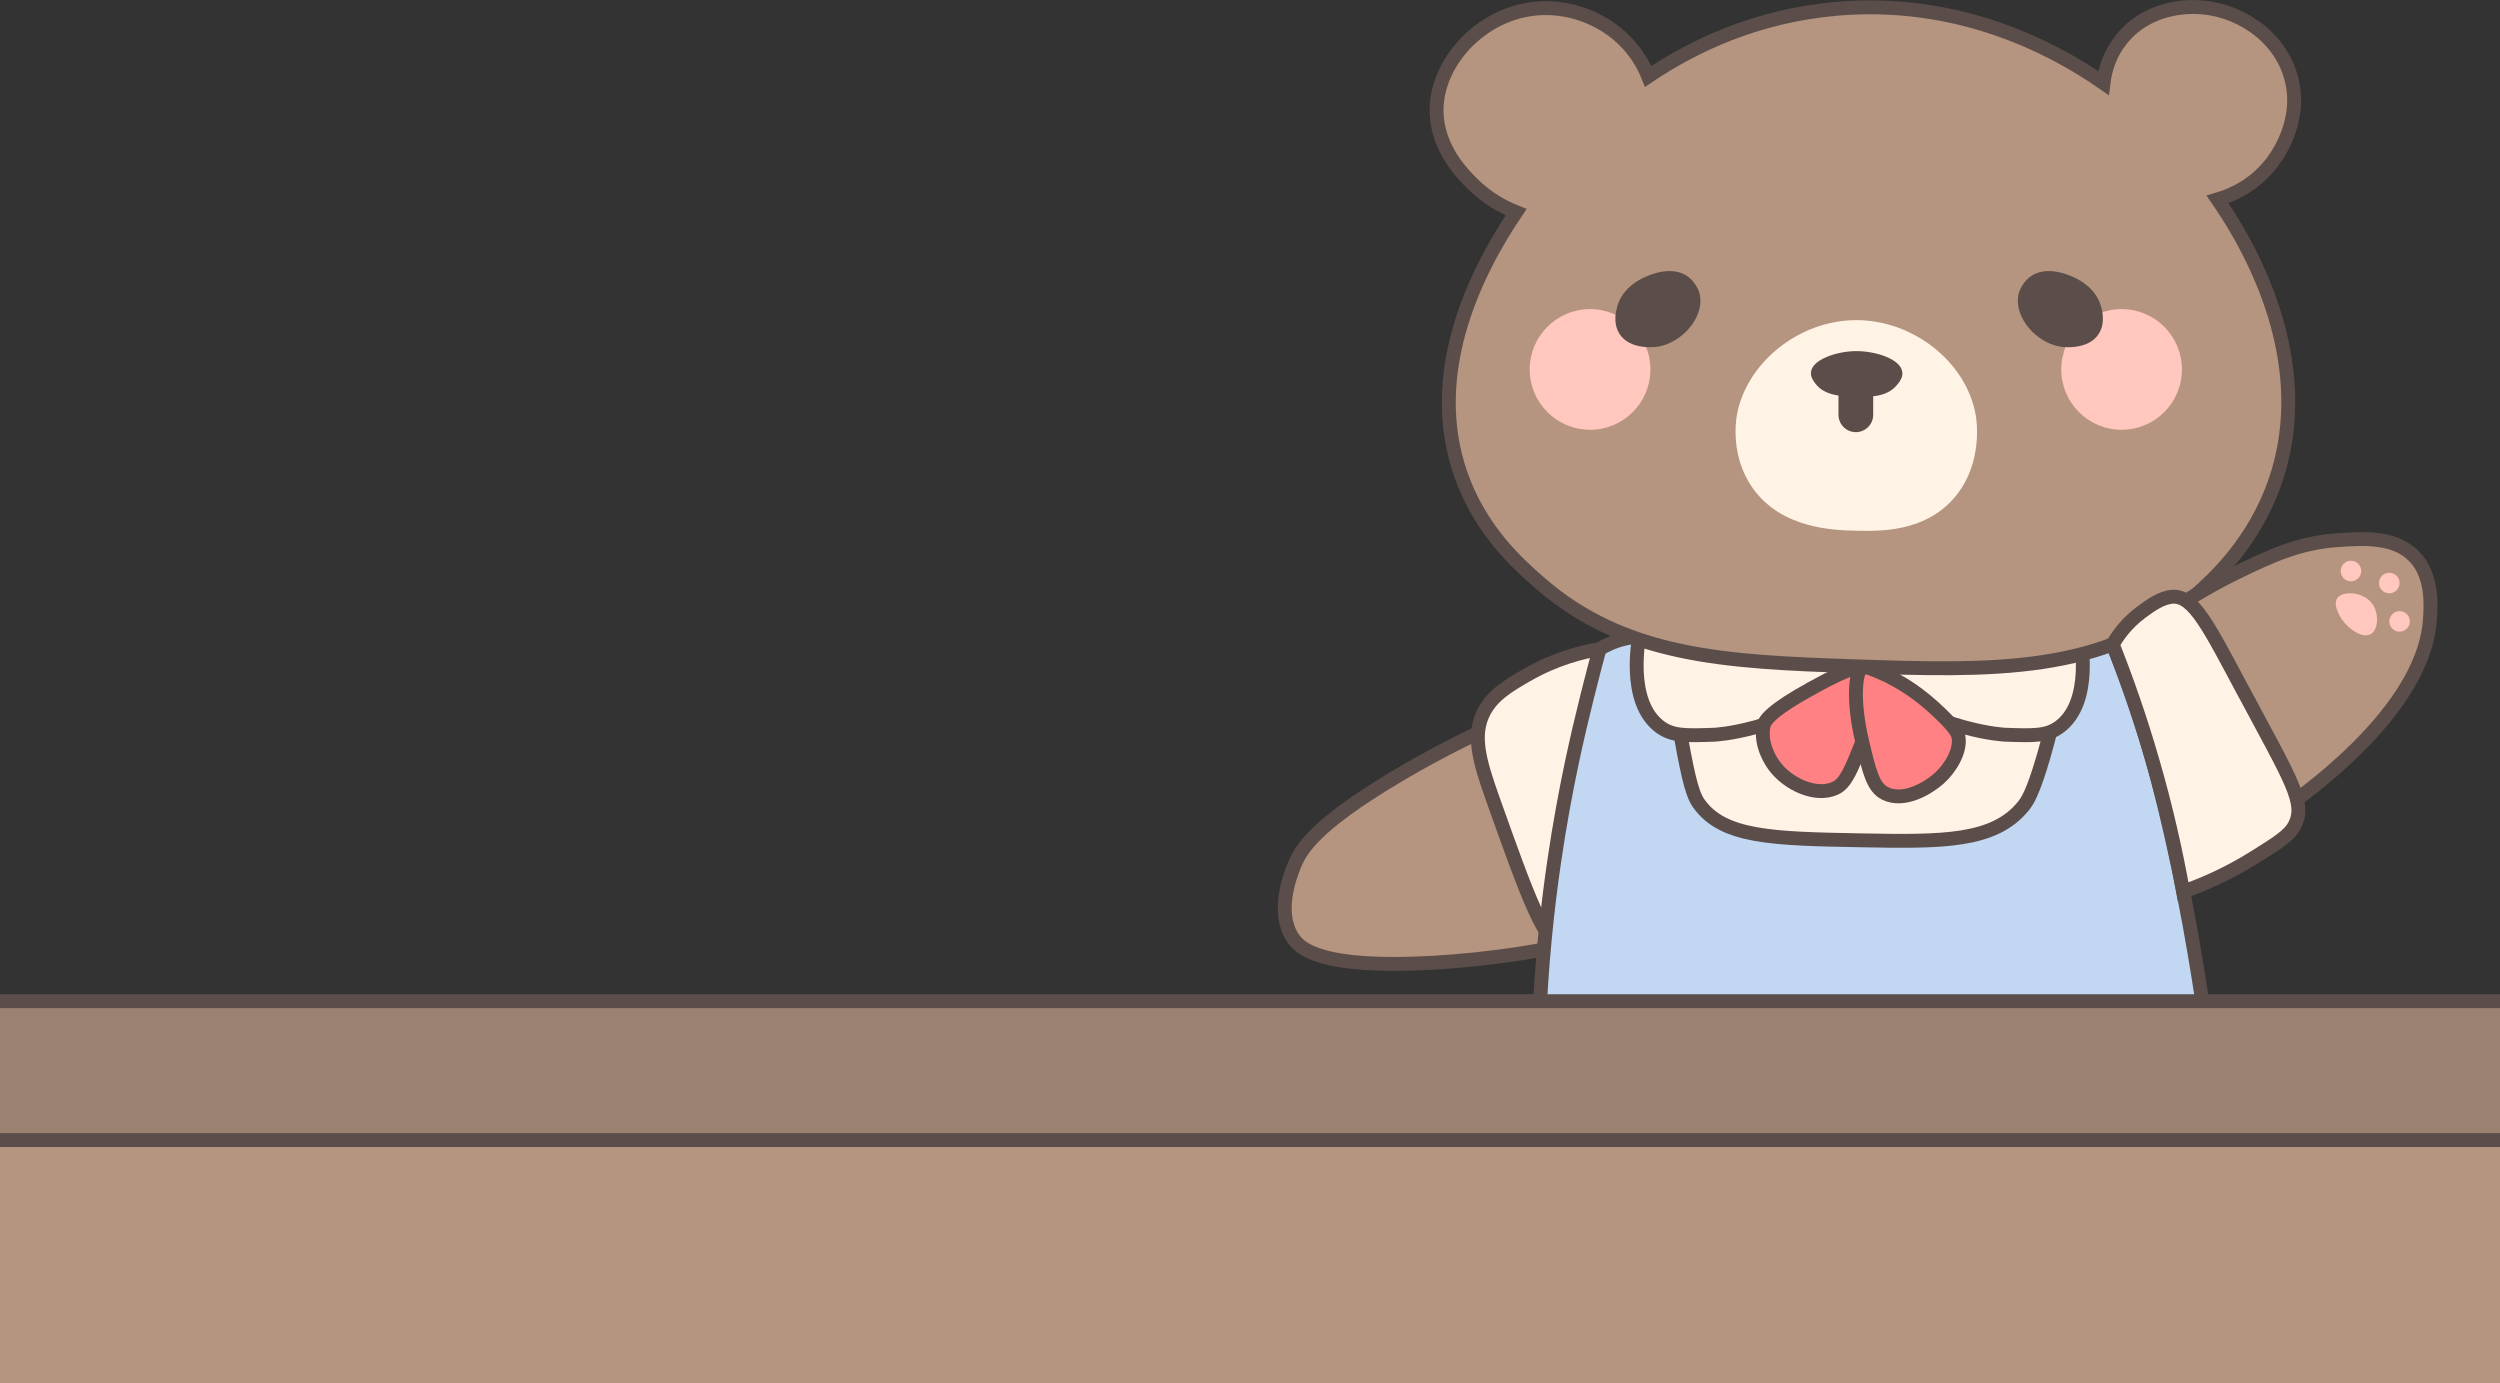 <?xml version="1.0" encoding="UTF-8"?><svg id="Layer_2" xmlns="http://www.w3.org/2000/svg" viewBox="0 0 360 199.17"><rect x="0" y="0" width="360" height="199.17" fill="#333333" stroke="none"/><defs><style>.cls-1{stroke:#635654;}.cls-1,.cls-2,.cls-3,.cls-4,.cls-5,.cls-6{stroke-width:2px;}.cls-1,.cls-2,.cls-3,.cls-4,.cls-5,.cls-6,.cls-7{stroke-miterlimit:10;}.cls-1,.cls-2,.cls-8{fill:#fff3e6;}.cls-9,.cls-4{fill:#b5957f;}.cls-10{fill:#5b4e4a;}.cls-2,.cls-3,.cls-4,.cls-5,.cls-6,.cls-7{stroke:#5b4e4a;}.cls-3{fill:#ff8183;}.cls-5,.cls-7{fill:none;}.cls-6{fill:#c2d8f2;}.cls-11{fill:#9b8170;}.cls-7{stroke-linecap:round;stroke-width:5px;}.cls-12{fill:#ffc7be;}</style></defs><g id="mobile"><g id="about"><g><path class="cls-4" d="M235.16,133.78c-11.78,3.29-21.6,4.42-28.42,4.83-16.72,1-19.64-2.06-20.65-3.67-2.32-3.7-.3-8.82,.25-10.22,.93-2.38,2.96-5.85,14.61-12.81,3.78-2.26,9.01-5.15,15.55-8.04,6.22,9.97,12.44,19.94,18.66,29.92Z"/><ellipse class="cls-1" cx="269.46" cy="112.28" rx="32.1" ry="21.93"/><path class="cls-2" d="M230.65,119.95c-.8,5.46-2.31,15.66-5.58,15.98-2.58,.25-5.08-6.77-10.08-20.8-2.01-5.65-3.02-9.28-1.31-12.6,1.27-2.45,3.54-3.79,6.17-5.31,4.16-2.4,8.03-3.34,10.47-3.75,1.1,6.51,1.91,15.71,.32,26.48Z"/><path class="cls-6" d="M317.64,147.78c-32.02,.15-64.03,.29-96.05,.44,.35-9.34,1.23-17.46,2.2-24.08,1.58-10.85,3.6-19.14,4.76-23.82,.71-2.87,1.34-5.24,1.78-6.85,.85-.52,2.08-1.13,3.65-1.5,2.55-.61,4.7-.28,5.9,0,.34,2.86,.9,7.1,1.82,12.22,1.19,6.59,1.81,9.92,2.9,11.47,3.49,4.97,10.63,5.11,23.48,5.35,11.59,.22,19.07,.26,23.27-4.92,.58-.71,1.38-1.88,2.9-7.08,1.51-5.17,2.98-11.82,3.65-19.78,1.8,.42,3.6,.84,5.4,1.26,1.74,4.14,3.07,7.78,4.08,10.73,.4,1.18,1.34,3.99,2.4,7.69,.82,2.87,1.41,5.22,1.84,6.96,2.94,11.96,4.85,23.56,6.03,31.9Z"/><path class="cls-2" d="M268.18,96.74c-.29,.76-.88,1.19-1.23,1.42-10.98,7.31-20.11,7.64-20.11,7.64-3.95,.14-5.93,.21-7.72-1.07-5.04-3.63-3.1-13.1-2.95-13.78,4.54,.11,9.4,.39,14.53,.91,6.26,.63,12.07,1.54,17.37,2.57,.21,.54,.44,1.43,.11,2.31Z"/><path class="cls-2" d="M267.43,96.74c.29,.76,.88,1.19,1.23,1.42,10.98,7.31,20.11,7.64,20.11,7.64,3.95,.14,5.93,.21,7.72-1.07,5.04-3.63,3.1-13.1,2.95-13.78-4.54,.11-9.4,.39-14.53,.91-6.26,.63-12.07,1.54-17.37,2.57-.21,.54-.44,1.43-.11,2.31Z"/><path class="cls-3" d="M261.11,98.99c-6,3.27-6.95,4.71-7.14,5.44-.03,.1-.04,.18-.05,.24-.46,2.79,1.27,5.17,1.57,5.59,1.85,2.55,5.93,4.58,8.81,3.23,1.49-.69,2.28-2.68,3.87-6.66,.22-.55,1.29-3.28,1.48-6.63,.11-1.83-.09-3.27-1-3.9-.58-.4-1.62-.55-7.54,2.68Z"/><path class="cls-3" d="M279.33,102.68c2.09,2,2.55,2.82,2.67,3.33,0,0,.02,.12,.04,.24,.27,1.87-1.12,4.35-2.87,5.89-1.52,1.34-4.99,3.45-7.69,2.12-1.76-.87-2.28-3.06-3.32-7.44-1.45-6.1-.93-10.24-.04-10.66,.29-.14,.67-.17,2.34,.54,3.71,1.57,6.45,3.66,8.86,5.97Z"/><path class="cls-4" d="M326.86,23.81c.64-.78,4.82-6.07,3.07-12.58-1.69-6.29-7.94-10.1-13.73-10.22-1.03-.02-6.81-.14-10.65,4.57-1.7,2.09-2.41,4.37-2.65,6.38-7.61-5.29-21.05-12.18-38.35-10.7-11.69,1-20.82,5.43-27.21,9.75-.58-1.45-1.52-3.17-3.04-4.8-3.71-3.95-9.65-5.99-15.32-4.61-6.82,1.66-12.29,8.05-12.11,14.63,.15,5.23,3.82,8.89,5.13,10.2,2.13,2.12,4.43,3.37,6.32,4.12-6.43,9.56-12.85,23.68-7.98,37.71,2.81,8.1,8.28,12.98,11.41,15.7,12.23,10.66,26.7,11.35,45.21,11.98,19.77,.67,36.08,1.18,49.25-10.3,2.36-2.06,8.37-7.43,11.44-16.4,4.87-14.22-.5-29.15-8.32-40.52,2.31-.68,5.19-2.07,7.52-4.91Z"/><g><circle class="cls-12" cx="305.51" cy="53.2" r="8.69"/><circle class="cls-12" cx="228.97" cy="53.2" r="8.69"/><path class="cls-10" d="M244.81,42.64c.52,3.09-2.59,6.73-6.11,7.29-.2,.03-3.91,.56-5.47-1.82-1.05-1.61-.48-3.55-.32-4.07,.84-2.83,3.57-3.98,4.19-4.24,.73-.31,3.77-1.59,6,.06,.13,.1,1.43,1.09,1.72,2.79Z"/><path class="cls-10" d="M290.62,42.64c-.52,3.09,2.59,6.73,6.11,7.29,.2,.03,3.91,.56,5.47-1.82,1.05-1.61,.48-3.55,.32-4.07-.84-2.83-3.57-3.98-4.19-4.24-.73-.31-3.77-1.59-6,.06-.13,.1-1.43,1.09-1.72,2.79Z"/><path class="cls-8" d="M284.48,59.62c.12,.62,1.23,7.18-3.16,12.17-4.28,4.86-10.66,4.71-14.08,4.63-3.12-.07-10.7-.25-14.86-6.15-3.19-4.52-2.41-9.63-2.29-10.37,1.25-7.46,8.78-13.76,17.14-13.8,8.18-.04,15.83,5.93,17.24,13.51Z"/><path class="cls-10" d="M273.94,53.56c.11,.85-.52,1.58-.84,1.95-1.47,1.71-3.92,1.66-5.87,1.62-1.89-.04-4.46-.09-5.81-1.89-.28-.37-.73-.97-.64-1.68,.22-1.82,3.75-2.98,6.45-3,2.79-.03,6.46,1.12,6.7,3Z"/><line class="cls-7" x1="267.24" y1="53.9" x2="267.24" y2="59.73"/></g><path class="cls-4" d="M347.58,80.05c2.79,2.81,2.47,7.21,2.32,9.24-1.04,14.39-21.54,27.67-25.06,29.9-4.66-10-9.33-20-13.99-29.99,4.45-3.23,8.43-5.39,11.31-6.79,4.78-2.31,8.87-4.25,14.47-4.63,3.66-.25,8.12-.56,10.94,2.27Z"/><path class="cls-2" d="M323.08,99.58c6.92,12.95,8.96,16,7.39,19.18-.75,1.53-2.47,2.59-5.89,4.73-4.08,2.55-7.75,4.04-10.21,4.91-1.04-5.77-2.45-12.09-4.4-18.81-1.77-6.14-3.74-11.74-5.74-16.79,.67-1.17,1.94-3.04,4.12-4.65,1.29-.96,2.92-2.12,4.5-2.22,3.05-.19,5.25,4.35,10.22,13.65Z"/><circle class="cls-12" cx="338.54" cy="82.23" r="1.48"/><circle class="cls-12" cx="344.06" cy="83.96" r="1.48"/><circle class="cls-12" cx="345.54" cy="89.48" r="1.48"/><path class="cls-12" d="M341.41,91.3c-1.17,.71-3.22-.7-4.18-2.11-.14-.21-1.36-2.05-.68-3.04,.75-1.09,3.66-.98,4.97,.68,1.11,1.4,.99,3.8-.11,4.47Z"/></g><g><rect class="cls-9" y="159.49" width="360" height="39.68"/><rect class="cls-11" y="144.17" width="360" height="20"/></g><line class="cls-5" y1="144.17" x2="360" y2="144.17"/><line class="cls-5" y1="164.17" x2="360" y2="164.17"/></g></g></svg>